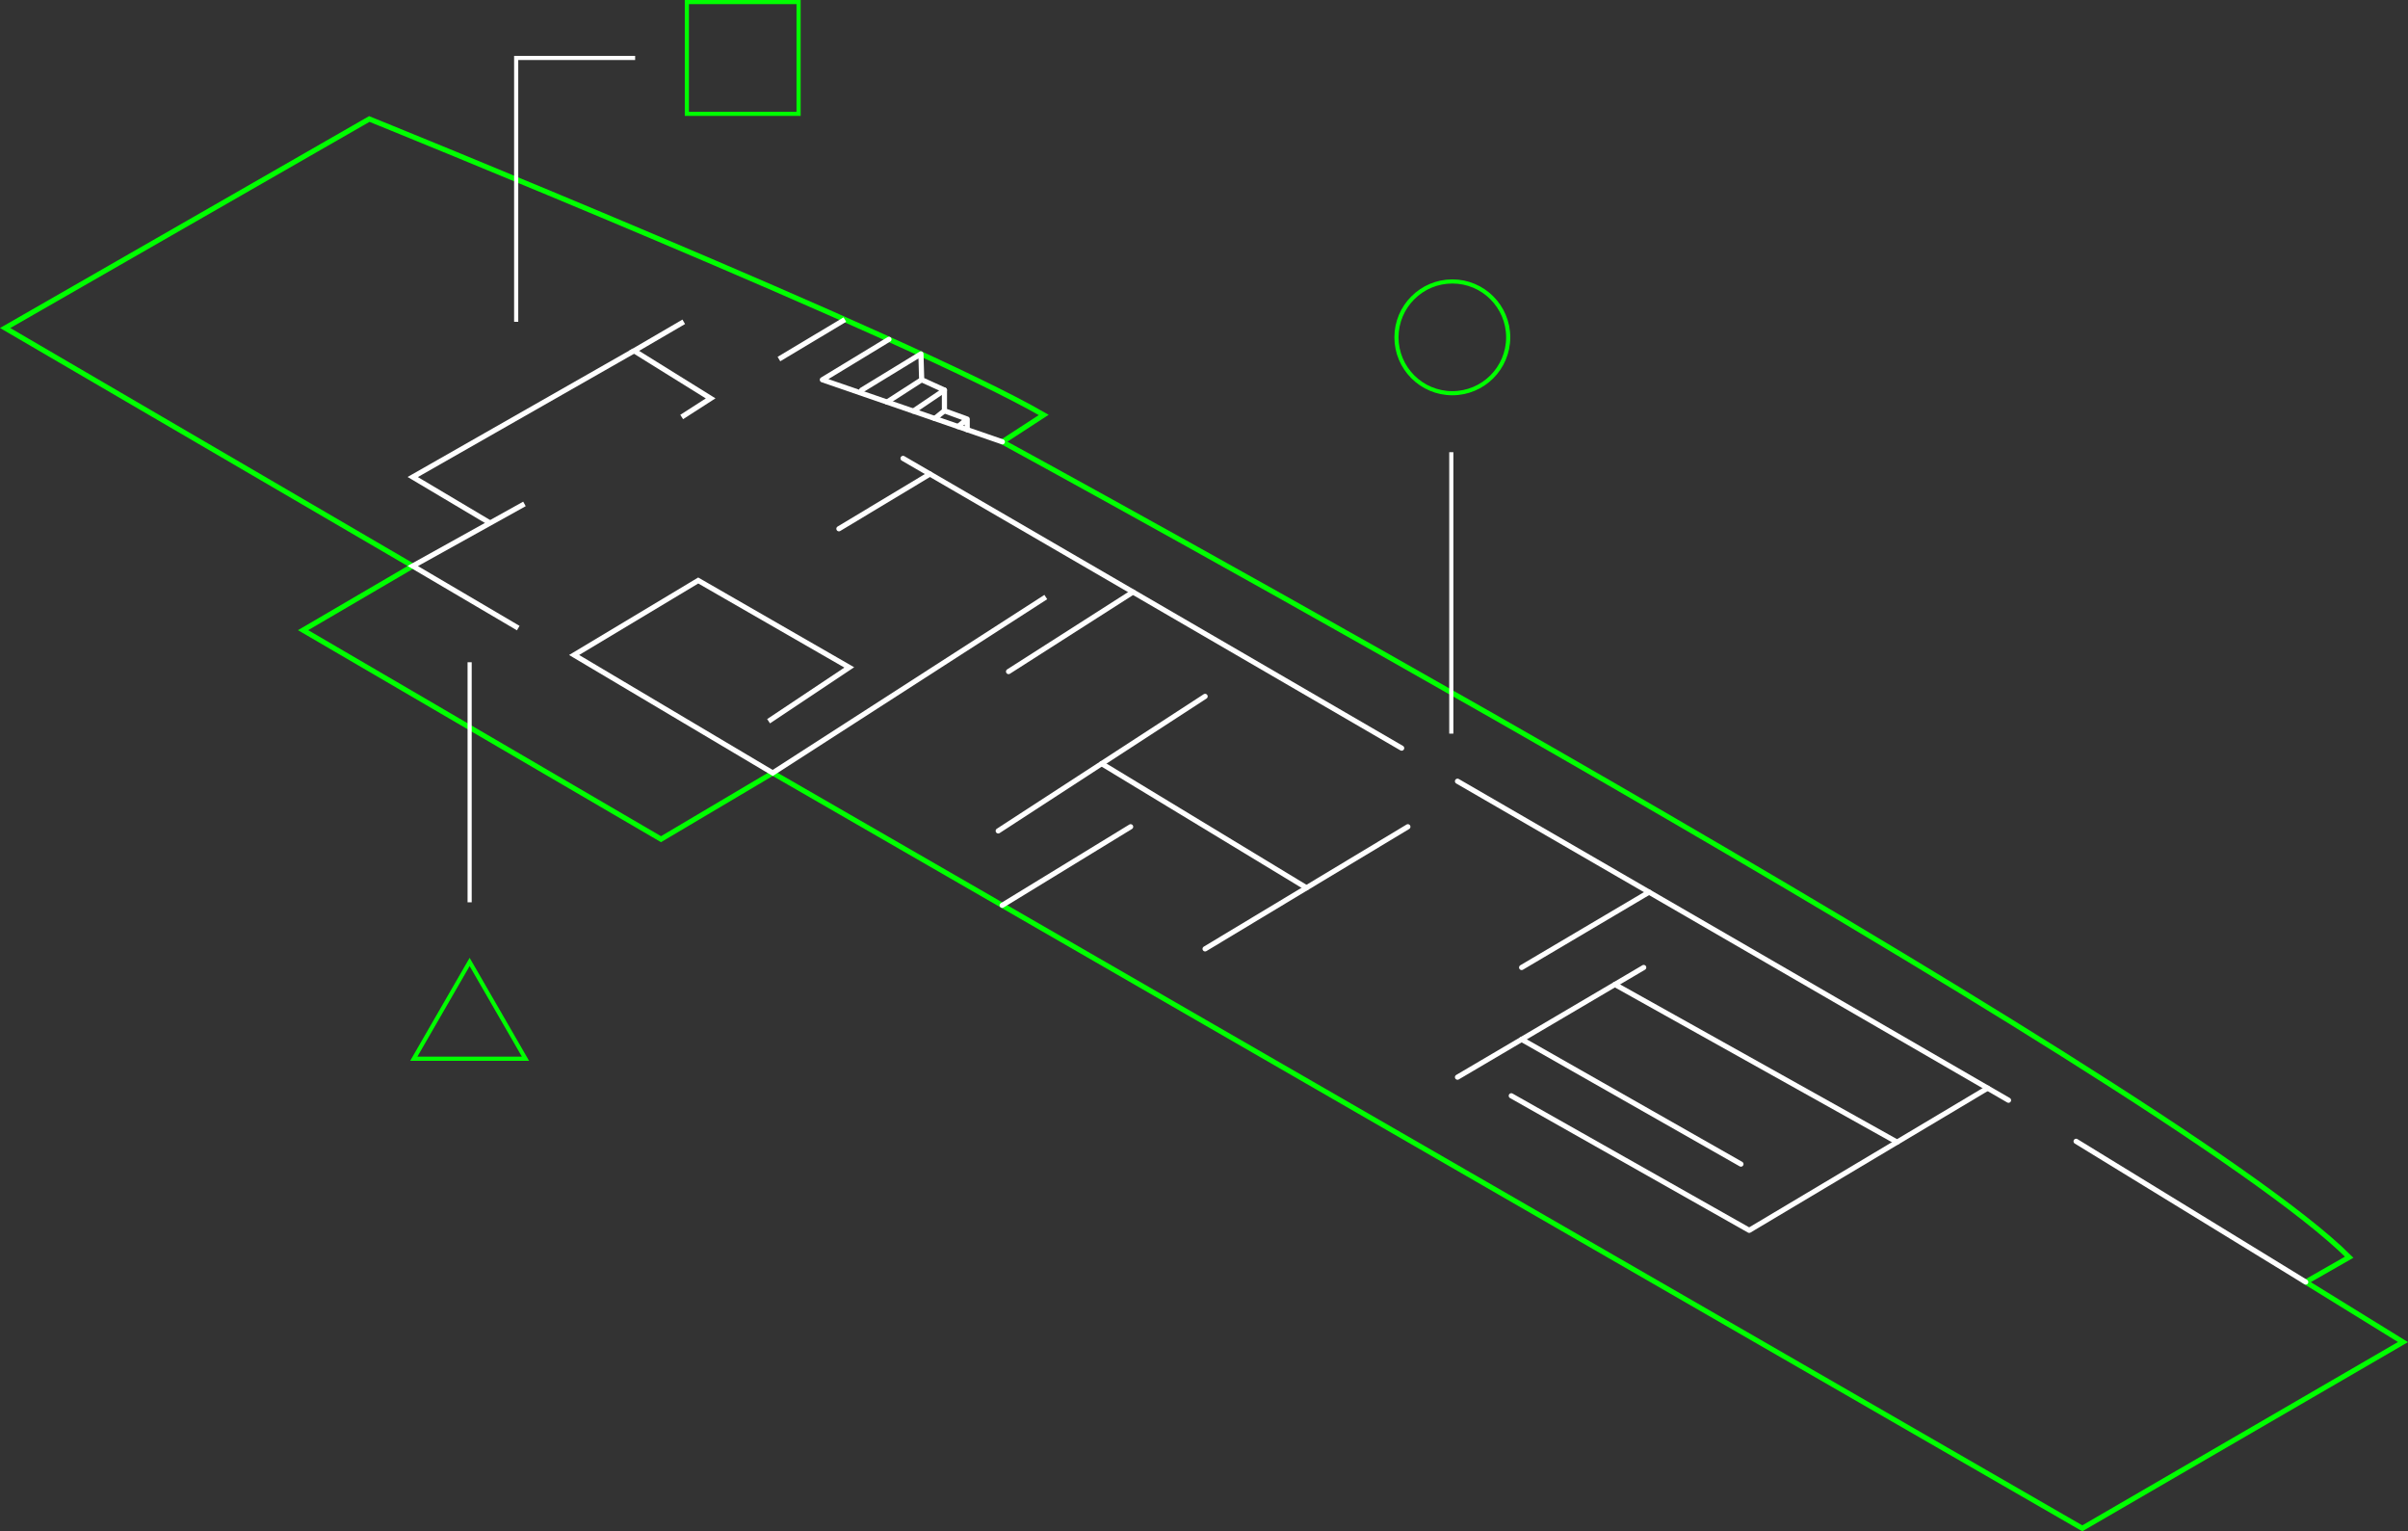 <svg id="level007" xmlns="http://www.w3.org/2000/svg" viewBox="0 0 1163.93 739.94"><rect x="0" y="0" width="1163.93" height="739.94" fill="#333333" stroke="none"/><title>test</title>
  <path id="green" d="M68.5,185.5l176-101s262,106,326,143l-20,13s565,308,651,394l-21,12,47,29-155,90-633-365-54,32-173-101,53-31Z" transform="translate(-66 -27)" style="fill:none;stroke:lime;stroke-miterlimit:10;stroke-width:2.5px"/><polyline points="330.5 155.5 306.5 169.5 343.5 192.5 329.5 201.5" style="fill:none;stroke:#fff;stroke-miterlimit:10;stroke-width:2.5px"/><polyline points="253.5 243.5 199.5 273.5 250.5 303.5" style="fill:none;stroke:#fff;stroke-miterlimit:10;stroke-width:2.5px"/><polyline points="236.5 252.5 199.5 230.5 306.5 169.5" style="fill:none;stroke:#fff;stroke-miterlimit:10;stroke-width:2.5px"/><polyline points="371.5 348.5 410.5 322.5 337.5 280.5 277.5 316.5 373.5 373.5 505.5 288.5" style="fill:none;stroke:#fff;stroke-miterlimit:10;stroke-width:2.5px"/>
  <path d="M514.4,212.76" transform="translate(-66 -27)" style="fill:none;stroke:#fff;stroke-miterlimit:10;stroke-width:2.5px"/>
  <path d="M482.34,215.64" transform="translate(-66 -27)" style="fill:none;stroke:#fff;stroke-miterlimit:10;stroke-width:2.5px"/>
  <path d="M493.52,219.72" transform="translate(-66 -27)" style="fill:none;stroke:#fff;stroke-miterlimit:10;stroke-width:2.5px"/>
  <path d="M509.82,225.66" transform="translate(-66 -27)" style="fill:none;stroke:#fff;stroke-miterlimit:10;stroke-width:2.5px"/>
  <path d="M513.5,213.5" transform="translate(-66 -27)" style="fill:none;stroke:#fff;stroke-miterlimit:10;stroke-width:2.5px"/><line x1="408.38" y1="154.42" x2="376.5" y2="173.5" style="fill:none;stroke:#fff;stroke-miterlimit:10;stroke-width:2.5px"/>
  <path d="M497.58,191.82" transform="translate(-66 -27)" style="fill:none;stroke:#fff;stroke-miterlimit:10;stroke-width:2.5px"/><polyline points="484.5 213.5 484.5 213.5 397.5 183.5 429.68 163.96" style="fill:none;stroke:#fff;stroke-linecap:round;stroke-linejoin:round;stroke-width:2.5px"/><polyline points="416.5 188.5 445.14 171.01 445.5 183.5 428.76 194.28 445.5 183.5 456.5 188.5 441.47 198.66" style="fill:none;stroke:#fff;stroke-linecap:round;stroke-linejoin:round;stroke-width:2.5px"/>
  <path d="M517.31,229.06" transform="translate(-66 -27)" style="fill:none;stroke:#fff;stroke-miterlimit:10;stroke-width:2.5px"/><polyline points="456.5 188.5 456.5 198.5 467.5 202.5 463.09 206.12 467.5 202.5 467.5 207.64" style="fill:none;stroke:#fff;stroke-linecap:round;stroke-linejoin:round;stroke-width:2.5px"/>
    <line x1="456.5" y1="198.5" x2="451.81" y2="202.23" style="fill:none;stroke:#fff;stroke-linecap:round;stroke-linejoin:round;stroke-width:2.5px"/>
    <line x1="436.5" y1="221.5" x2="677.5" y2="361.5" style="fill:none;stroke:#fff;stroke-linecap:round;stroke-linejoin:round;stroke-width:2.5px"/>
    <line x1="487.5" y1="324.5" x2="547.65" y2="286.07" style="fill:none;stroke:#fff;stroke-linecap:round;stroke-linejoin:round;stroke-width:2.5px"/>
    <line x1="405.5" y1="255.5" x2="449.49" y2="229.05" style="fill:none;stroke:#fff;stroke-linecap:round;stroke-linejoin:round;stroke-width:2.5px"/>
    <line x1="484.42" y1="437.46" x2="546.5" y2="399.5" style="fill:none;stroke:#fff;stroke-linecap:round;stroke-linejoin:round;stroke-width:2.5px"/>
    <line x1="482.5" y1="401.5" x2="582.5" y2="336.5" style="fill:none;stroke:#fff;stroke-linecap:round;stroke-linejoin:round;stroke-width:2.5px"/>
    <line x1="582.5" y1="458.5" x2="680.5" y2="399.5" style="fill:none;stroke:#fff;stroke-linecap:round;stroke-linejoin:round;stroke-width:2.5px"/>
    <line x1="532.5" y1="369" x2="631.5" y2="429" style="fill:none;stroke:#fff;stroke-linecap:round;stroke-linejoin:round;stroke-width:2.5px"/>
    <line x1="1003.5" y1="551.5" x2="1114.5" y2="619.5" style="fill:none;stroke:#fff;stroke-linecap:round;stroke-linejoin:round;stroke-width:2.5px"/><line x1="704.5" y1="377.5" x2="970.83" y2="531.64" style="fill:none;stroke:#fff;stroke-linecap:round;stroke-linejoin:round;stroke-width:2.5px"/>
    <line x1="735.5" y1="467.5" x2="797.09" y2="431.09" style="fill:none;stroke:#fff;stroke-linecap:round;stroke-linejoin:round;stroke-width:2.5px"/><line x1="704.5" y1="520.5" x2="794.5" y2="467.5" style="fill:none;stroke:#fff;stroke-linecap:round;stroke-linejoin:round;stroke-width:2.5px"/>
    <polyline points="730.5 529.5 845.5 594.5 960.74 525.8" style="fill:none;stroke:#fff;stroke-linecap:round;stroke-linejoin:round;stroke-width:2.5px"/><line x1="735.5" y1="502.24" x2="841.5" y2="562.5" style="fill:none;stroke:#fff;stroke-linecap:round;stroke-linejoin:round;stroke-width:2.5px"/><line x1="780.57" y1="475.7" x2="916.97" y2="551.89" style="fill:none;stroke:#fff;stroke-linecap:round;stroke-linejoin:round;stroke-width:2.5px"/>
  <path d="M771.48,353.52" transform="translate(-66 -27)" style="fill:none;stroke:red;stroke-miterlimit:10;stroke-width:2.5px"/><line x1="227" y1="320" x2="227" y2="436" style="fill:none;stroke:#fff;stroke-miterlimit:10;stroke-width:2px"/>

  <polygon id="triangle" points="227 464.82 200 511.59 254 511.59 227 464.82" style="fill:none;stroke:lime;stroke-miterlimit:10;stroke-width:2px" class="hastip" title="Bathrooms"/><line x1="701.5" y1="354.5" x2="701.5" y2="218.5" style="fill:none;stroke:#fff;stroke-miterlimit:10;stroke-width:2px"/>
  <circle id="circle" cx="702" cy="163" r="27" style="fill:none;stroke:lime;stroke-miterlimit:10;stroke-width:2px" class="hastip" title="Sculpture Terrace"/><polyline points="249.5 155.5 249.5 28 307 28" style="fill:none;stroke:#fff;stroke-miterlimit:10;stroke-width:2px"/>
  <g class="hastip" title="Soundtracks Exhibit" >
    <a href="https://www.sfmoma.org/exhibition/soundtracks">
      <rect id="square" x="332" y="1" width="54" height="54" style="fill:none;stroke:lime;stroke-miterlimit:10;stroke-width:2px"/>
    </a>
  </g>
</svg>
